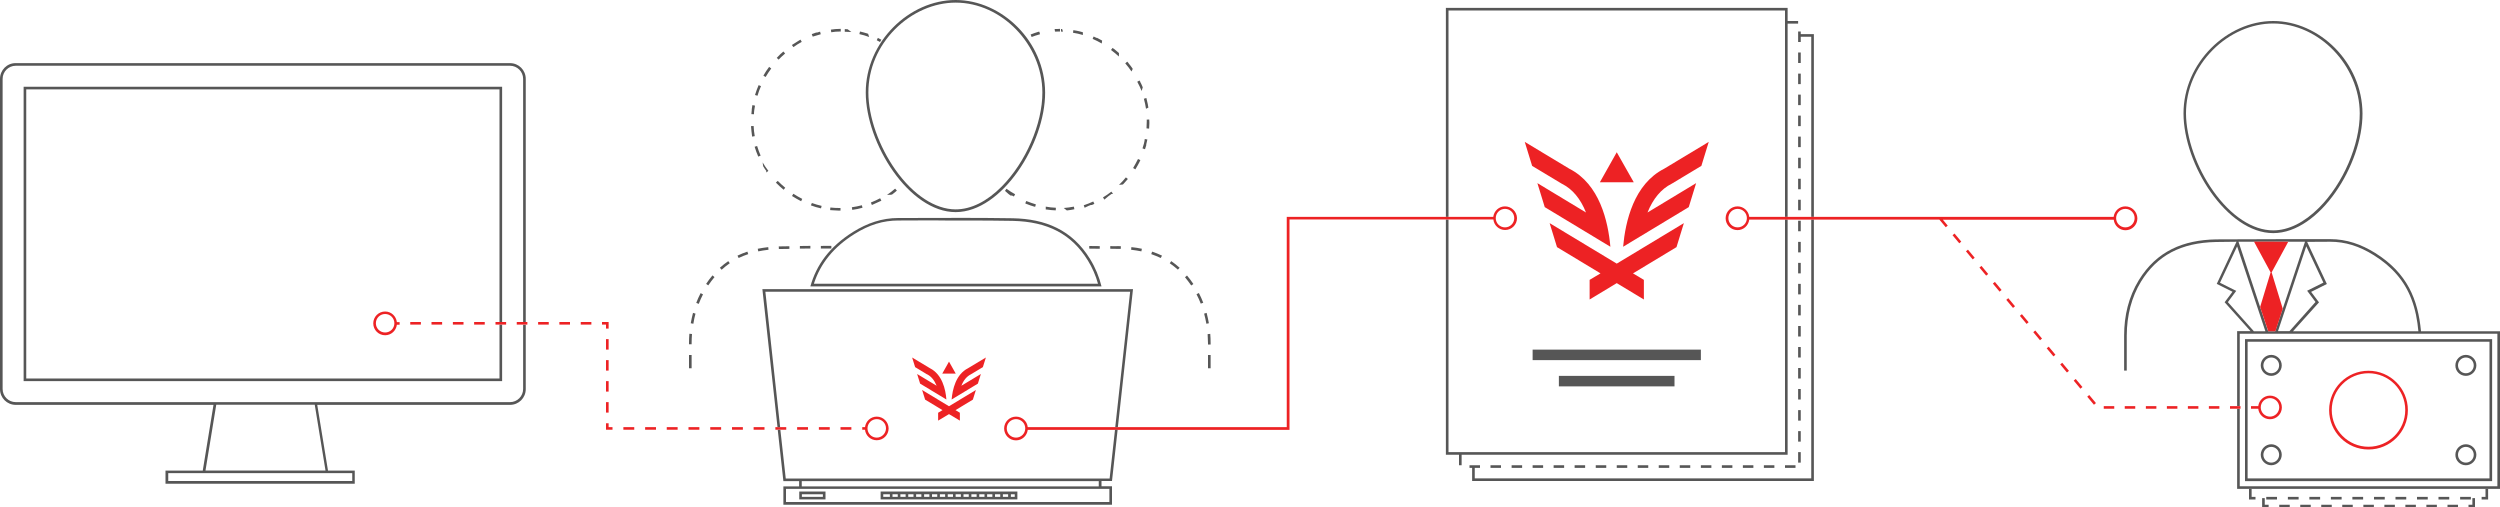 <svg viewBox="0 0 2000 405.9" xmlns="http://www.w3.org/2000/svg"><g fill="#565656"><path d="m1804.4 399.6h-5.2v-8.5h2.1v6.4h3.1m186.1 2.1h-5.2v-2.1h3.1v-6.4h2.1m-13.8 8.5h-8.6v-2.1h8.6zm-17.3 0h-8.6v-2.1h8.6zm-17.2 0h-8.6v-2.1h8.6zm-17.2 0h-8.6v-2.1h8.6zm-17.2 0h-8.6v-2.1h8.6zm-17.3 0h-8.6v-2.1h8.6zm-17.2 0h-8.6v-2.1h8.6zm-17.2 0h-8.6v-2.1h8.6zm-17.2 0h-8.6v-2.1h8.6zm-17.3 0h-8.6v-2.1h8.6z"/><path d="m1980 405.9h-5.2v-2.1h3.1v-5.3h2.1m-13.6 7.4h-8.4v-2.1h8.4zm-16.9 0h-8.4v-2.1h8.4zm-16.8 0h-8.4v-2.1h8.4zm-16.8 0h-8.4v-2.1h8.4zm-16.8 0h-8.4v-2.1h8.4zm-16.9 0h-8.4v-2.1h8.4zm-16.8 0h-8.4v-2.1h8.4zm-16.8 0h-8.4v-2.1h8.4zm-16.8 0h-8.4v-2.1h8.4zm-16.9 0h-5.2v-7.4h2.1v5.3h3.1"/><path d="m1972.7 300.7c4.6 0 8.4-3.8 8.4-8.4s-3.8-8.4-8.4-8.4-8.4 3.8-8.4 8.4c-.1 4.6 3.7 8.4 8.4 8.4zm0-14.7c3.5 0 6.3 2.8 6.3 6.3s-2.8 6.3-6.3 6.3-6.3-2.8-6.3-6.3 2.8-6.3 6.3-6.3zm0 86.2c4.6 0 8.4-3.8 8.4-8.4s-3.8-8.4-8.4-8.4-8.4 3.8-8.4 8.4c-.1 4.6 3.7 8.4 8.4 8.4zm0-14.7c3.5 0 6.3 2.8 6.3 6.3s-2.8 6.3-6.3 6.3-6.3-2.8-6.3-6.3 2.8-6.3 6.3-6.3zm-155.7-56.8c4.6 0 8.4-3.8 8.4-8.4s-3.8-8.4-8.4-8.4-8.4 3.8-8.4 8.4 3.8 8.4 8.4 8.4zm0-14.7c3.5 0 6.3 2.8 6.3 6.3s-2.8 6.3-6.3 6.3-6.3-2.8-6.3-6.3 2.9-6.3 6.3-6.3zm0 86.2c4.6 0 8.4-3.8 8.4-8.4s-3.8-8.4-8.4-8.4-8.4 3.8-8.4 8.4 3.8 8.4 8.4 8.4zm0-14.7c3.5 0 6.3 2.8 6.3 6.3s-2.8 6.3-6.3 6.3-6.3-2.8-6.3-6.3 2.9-6.3 6.3-6.3z"/><path d="m1993.7 271.3h-197.7v113.6h197.7zm-2.1 111.4h-193.5v-109.3h193.5zm-173-365.9c-.1 0-.1 0 0 0-37 0-71.9 33.4-71.8 74.1.1 40.9 34.8 95.6 71.8 95.6h.1c37.1-.1 71.4-54.9 71.3-95.7-.2-40.9-34.6-74-71.4-74zm36.6 149.4c-11.8 11.8-24.4 18.1-36.7 18.1-16.3 0-33.8-11.5-48-31.6-13.3-18.8-21.6-42.5-21.7-61.9 0-18.9 7.6-36.9 21.5-50.9 13.3-13.4 30.9-21.1 48.2-21.1 36.8 0 69.1 33.6 69.3 71.8.1 25.2-13.3 56.3-32.6 75.6z"/><path d="m1864.1 193.4c12 0 23.2 3.4 35 10.8 14.7 9.2 24.6 20.7 30.1 35.3 3.1 8.1 4.7 16.8 5.5 25.5h-100.3l20.8-23.1-6.3-8.4 12.6-6.3-15.8-33.7c5.3-.1 18.4-.1 18.4-.1zm-5.4 32.7-10.8 5.4-2.2 1.1 1.5 2 5.2 7-20.8 23.3h-9.2l22.6-67.9zm-14.7-32.7-23.8 71.6h-5.7l-23.7-71.6c6.5-.1 50.8-.1 53.2 0zm-31.7 71.6h-9.2l-20.8-23.3 5.2-7 1.5-2-2.2-1.1-10.8-5.4 13.7-29.1zm87.9-62.6c-11.3-7-22.9-11.1-36.1-11.1-.8 0-78.3 0-91.3.2-26 .5-47.4 9.2-61.8 32.7-8.1 13.3-11.7 28.3-11.7 44.2v28.1h2.1v-16.1-12c.1-16.3 3.9-30.8 11.4-43.1 12.9-21 31.9-31.1 60-31.7 5.2-.1 10.6-.2 16.4-.2l-15.8 33.7 12.6 6.3-6.3 8.4 20.7 23.1h-10.7v59.9h2.1v-57.8h206.1v122h-206.1v-62h-2.1v64.1h210.3v-126.1h-63.2c-2.4-25.4-10.9-46.5-36.6-62.6"/></g><path d="m1820.3 265h-5.7v-.1.1h5.7v-.1" fill="#1b1b1b"/><path d="m764.5 0v2.1c36.9 0 69.3 33.6 69.4 71.8.1 25-13.3 56-32.6 75.4-11.8 11.9-24.5 18.2-36.8 18.2-16.3 0-33.9-11.5-48.1-31.6-13.3-18.8-21.7-42.5-21.7-61.9 0-18.8 7.6-36.9 21.5-50.8 13.4-13.4 31-21.1 48.3-21.1zm6.6 176.4c15.3 0 27.7.1 39 .3 28.2.6 47.3 10.7 60.2 31.7 3.5 5.7 6.3 12 8.1 18.6h-227.3c5.3-16.4 15.9-29.4 32.5-39.8 11.8-7.4 23-10.8 35.1-10.8h2.3c8.3 0 16.7 0 25-.1 8.5.2 16.8.1 25.1.1m-6.6-176.4c-37 0-72 33.4-71.9 74.1.1 40.9 34.8 95.6 71.9 95.6h.1c37.1-.1 71.6-54.9 71.5-95.7-.2-40.9-34.6-74-71.6-74zm6.6 174.3c-16.7 0-33.4.1-50.1.1h-2.3c-13.2 0-24.9 4.1-36.2 11.1-19 11.9-29.4 26.5-34.2 43.6h232.9c-1.9-7.7-4.9-15-9.1-21.8-14.4-23.5-35.9-32.2-61.9-32.7-13-.2-26-.3-39.1-.3z" fill="#565656"/><path d="m759.2 289.3-5.4 9.6h10.8zm-15.2 5.3-14.3-8.6 2.4 7.7 9.4 5.7h.1c3.4 1.7 5.9 4.8 7.7 9.2l-15.6-9.4 2.4 7.7 21 12.7c-.6-8.2-3.4-20.1-13.1-25z" fill="#ed2224"/><path d="m737.7 312 2.4 7.7 13.9 8.4-3.5 2.1v6.3l8.7-5.2 8.7 5.2v-6.3l-3.5-2.1 13.9-8.4 2.4-7.7-21.5 13z" fill="#ed2224"/><path d="m776.8 299.4 9.5-5.7 2.4-7.7-14.3 8.6c-9.7 4.9-12.4 16.8-13.1 25l21-12.7 2.4-7.7-15.6 9.4c1.7-4.4 4.3-7.5 7.7-9.2z" fill="#ed2224"/><path d="m418.5 259.7v51.5c0 5.8-4.7 10.5-10.5 10.5h-395.4c-5.8 0-10.5-4.7-10.5-10.5v-248.1c0-5.8 4.7-10.5 10.5-10.5h395.4c5.8 0 10.5 4.7 10.5 10.5v194.5h2.1v-194.5c0-7-5.6-12.6-12.6-12.6h-395.4c-7-.1-12.6 5.6-12.6 12.6v248.2c0 7 5.6 12.6 12.6 12.6h158.2l-8.6 52.6h-29.8v10.5h151.4v-10.5h-21.4l-8.6-52.6h154.2c7 0 12.6-5.6 12.6-12.6v-51.5h-2.1zm-136.7 118.8v6.3h-147.2v-6.3zm-21.4-2.1h-96l8.6-52.6h78.8z" fill="#565656"/><path d="m399.6 259.7v43.1h-378.6v-231.3h378.6v186.1h2.1v-188.2h-382.8v235.5h382.8v-45.2" fill="#565656"/><path d="m1293.4 121.8-13.5 24h27.1zm-37.9 13.2-35.7-21.5 5.9 19.2 23.6 14.2.2.1c8.4 4.2 14.9 11.9 19.3 23l-38.9-23.5 5.9 19.2 52.5 31.7c-1.8-20.3-8.6-50.1-32.8-62.4z" fill="#ed2224"/><path d="m1239.7 178.5 5.9 19.2 34.8 21-8.7 5.2v15.7l21.7-13.1 21.7 13.1v-15.7l-8.7-5.2 34.8-21 5.9-19.2-53.7 32.4z" fill="#ed2224"/><path d="m1337.3 147 .2-.1 23.6-14.2 5.9-19.2-35.7 21.5c-24.2 12.3-31 42.1-32.8 62.4l52.5-31.7 5.9-19.2-38.9 23.5c4.4-11 10.9-18.8 19.3-23z" fill="#ed2224"/><path clip-rule="evenodd" d="m1247.1 300.7h92.5v8.4h-92.5z" fill="#565656" fill-rule="evenodd"/><path clip-rule="evenodd" d="m1226.1 279.7h134.6v8.4h-134.6z" fill="#565656" fill-rule="evenodd"/><g fill="#565656"><path d="m1449 175.6v207.1h-269.2v-8.4h4.2v-2.1h-8.4v2.1h2.1v10.5h273.4v-209.2m0-2.1v-146.2h-10.5v-2.1h-2.1v8.4h2.1v-4.2h8.4v144.1"/><path d="m1377.5 372.2h8.4v2.1h-8.4zm-16.8 0h8.4v2.1h-8.4zm-16.9 0h8.4v2.1h-8.4zm94.7-27.3h2.1v8.4h-2.1zm0 16.8h2.1v8.4h-2.1zm-111.5 10.5h8.4v2.1h-8.4zm-33.6 0h8.4v2.1h-8.4zm100.9 0h8.4v2.1h-8.4zm33.7 0h8.4v2.1h-8.4zm-16.9 0h8.4v2.1h-8.4zm-100.9 0h8.4v2.1h-8.4zm-33.6 0h8.4v2.1h-8.4zm-84.2 0h8.4v2.1h-8.4zm67.3 0h8.4v2.1h-8.4zm-16.8 0h8.4v2.1h-8.4zm-33.6 0h8.4v2.1h-8.4zm16.8 0h8.4v2.1h-8.4zm212.4-262.9h2.1v8.4h-2.1zm0 16.9h2.1v8.4h-2.1zm0 33.6h2.1v8.4h-2.1zm0 168.3h2.1v8.4h-2.1zm0-185.1h2.1v8.4h-2.1zm0-67.3h2.1v8.4h-2.1zm0-33.7h2.1v8.4h-2.1zm0 16.9h2.1v8.4h-2.1zm0 33.6h2.1v8.4h-2.1zm0 168.3h2.1v8.4h-2.1zm0 33.6h2.1v8.4h-2.1zm0-16.8h2.1v8.4h-2.1zm0 33.6h2.1v8.4h-2.1zm0-67.3h2.1v8.4h-2.1zm0-50.4h2.1v8.4h-2.1zm0 16.8h2.1v8.4h-2.1zm0-33.7h2.1v8.4h-2.1zm0 50.5h2.1v8.4h-2.1zm-279.7-53.6v-165.1h269.2v165.1h2.1v-154.6h8.4v-2.1h-8.4v-10.5h-273.4v167.2zm-2.1 2.1v188.2h10.5v8.4h2.1v-8.4h260.8v-188.2h-2.1v186.1h-269.2v-186.1z"/></g><path d="m1894.8 359.6c17.4 0 31.5-14.1 31.5-31.5s-14.1-31.5-31.5-31.5-31.5 14.1-31.5 31.5 14.1 31.5 31.5 31.5zm0-61c16.2 0 29.4 13.2 29.4 29.4s-13.2 29.4-29.4 29.4-29.4-13.2-29.4-29.4 13.2-29.4 29.4-29.4z" fill="#ed2224"/><path d="m1621.284 259.13-5.377-6.455 1.613-1.344 5.377 6.454zm10.72 13.065-5.377-6.453 1.613-1.344 5.378 6.453zm-53.864-64.681-5.38-6.453 1.614-1.344 5.378 6.453zm21.517 25.798-5.378-6.453 1.612-1.346 5.378 6.453zm-10.724-12.802-5.377-6.454 1.613-1.345 5.377 6.454zm53.802 64.604-5.378-6.453 1.613-1.344 5.378 6.453zm-75.332-90.477-5.38-6.452 1.614-1.345 5.38 6.452zm42.995 51.709-5.377-6.453 1.614-1.345 5.378 6.453zm139.902 78.554h8.4v2.1h-8.4zm-16.8 0h8.4v2.1h-8.4zm-16.8 0h8.4v2.1h-8.4zm67.3 0h8.4v2.1h-8.4zm-16.9 0h8.4v2.1h-8.4zm-113.553-26.89-5.378-6.452 1.612-1.344 5.378 6.452zm21.607 25.8-5.376-6.454 1.613-1.344 5.378 6.454zm7.846 1.09h8.4v2.1h-8.4zm-18.66-13.937-5.377-6.453 1.613-1.344 5.378 6.453zm35.46 13.937h8.4v2.1h-8.4zm116.2-8.4c-4.9 0-8.8 3.7-9.4 8.4h-5.8v2.1h5.8c.5 4.7 4.5 8.4 9.4 8.4 5.2 0 9.5-4.2 9.5-9.5s-4.3-9.4-9.5-9.4zm0 16.8c-4.1 0-7.4-3.3-7.4-7.4s3.3-7.4 7.4-7.4 7.4 3.3 7.4 7.4c-.1 4.1-3.4 7.4-7.4 7.4zm-115.7-168.2c-4.9 0-8.8 3.7-9.4 8.4h-291.5c-.5-4.7-4.5-8.4-9.4-8.4-5.2 0-9.5 4.2-9.5 9.5 0 5.2 4.2 9.5 9.5 9.5 4.9 0 8.8-3.7 9.4-8.4h152.1l5.1 6.1 1.6-1.3-3.9-4.7h136.7c.5 4.7 4.5 8.4 9.4 8.4 5.2 0 9.5-4.2 9.5-9.5-.1-5.4-4.4-9.6-9.6-9.6zm-310.2 16.8c-4.1 0-7.4-3.3-7.4-7.4s3.3-7.4 7.4-7.4 7.4 3.3 7.4 7.4-3.3 7.4-7.4 7.4zm310.2 0c-4.1 0-7.4-3.3-7.4-7.4s3.3-7.4 7.4-7.4 7.4 3.3 7.4 7.4-3.3 7.4-7.4 7.4zm-496.3-16.8c-4.9 0-8.8 3.7-9.4 8.4h-165.2v168.2h-207.2c-.5-4.7-4.5-8.4-9.4-8.4-5.2 0-9.5 4.2-9.5 9.5 0 5.2 4.2 9.5 9.5 9.5 4.9 0 8.8-3.7 9.4-8.4h209.4v-168.3h163.1c.5 4.7 4.5 8.4 9.4 8.4 5.2 0 9.5-4.2 9.5-9.5-.1-5.2-4.4-9.4-9.6-9.4zm-391.2 185c-4.1 0-7.4-3.3-7.4-7.4s3.3-7.4 7.4-7.4 7.4 3.3 7.4 7.4-3.3 7.4-7.4 7.4zm391.2-168.2c-4.1 0-7.4-3.3-7.4-7.4s3.3-7.4 7.4-7.4 7.4 3.3 7.4 7.4-3.3 7.4-7.4 7.4zm-502.6 151.4c-4.9 0-8.8 3.7-9.4 8.4h-2.2v2.1h2.2c.5 4.7 4.5 8.4 9.4 8.4 5.2 0 9.5-4.2 9.5-9.5-.1-5.2-4.3-9.4-9.5-9.4zm0 16.8c-4.1 0-7.4-3.3-7.4-7.4s3.3-7.4 7.4-7.4 7.4 3.3 7.4 7.4c-.1 4.1-3.4 7.4-7.4 7.4zm-393.3-100.9c-5.2 0-9.5 4.2-9.5 9.5 0 5.2 4.2 9.5 9.5 9.5 4.9 0 8.8-3.7 9.4-8.4h2.2v-2.1h-2.2c-.6-4.8-4.5-8.5-9.4-8.5zm0 16.8c-4.1 0-7.4-3.3-7.4-7.4s3.3-7.4 7.4-7.4 7.4 3.3 7.4 7.4-3.3 7.4-7.4 7.4zm105.3-8.4h8.5v2.1h-8.5zm17.1 0h8.5v2.1h-8.5zm17 0h8.5v2.1h-8.5zm-102.3 0h8.5v2.1h-8.5zm-17 0h8.5v2.1h-8.5zm51.1 0h8.5v2.1h-8.5zm85.3 0h8.5v2.1h-8.5zm-102.3 0h8.5v2.1h-8.5zm34.1 0h8.5v2.1h-8.5zm88.4 5.3h2.1v-5.3h-5.3v2.1h3.2m0 62h2.1v8.4h-2.1zm0-16.8h2.1v8.4h-2.1zm0-16.8h2.1v8.4h-2.1zm0-16.8h2.1v8.4h-2.1zm2.1 67.3h-2.1v5.2h5.2v-2.1h-3.1m133.4 0h8.7v2.1h-8.7zm17.4 0h8.7v2.1h-8.7zm17.4 0h8.7v2.1h-8.7zm17.3 0h8.7v2.1h-8.7zm-69.5 0h8.7v2.1h-8.7zm-34.7 0h8.7v2.1h-8.7zm-69.5 0h8.7v2.1h-8.7zm86.9 0h8.7v2.1h-8.7zm-69.5 0h8.7v2.1h-8.7zm17.3 0h8.7v2.1h-8.7zm17.4 0h8.7v2.1h-8.7z" fill="#ed2224"/><path clip-rule="evenodd" d="m1803.2 193.3 13.3 24.6-8.4 27.7 6.5 19.4h5.7l5.9-18-8.9-29.1 13.3-24.5" fill="#ed2224" fill-rule="evenodd"/><g fill="#565656"><path d="m954.7 227.2c-1.6-2.4-3.3-4.7-5.1-6.8l-1.6 1.4c1.7 2.1 3.4 4.3 5 6.6zm7.9 15c-1-2.6-2.2-5.3-3.5-7.8l-1.9 1c1.3 2.4 2.4 5 3.4 7.5zm-33-37.7c-2.5-1.2-5.2-2.3-7.9-3.2l-.7 2c2.6.9 5.2 2 7.6 3.1zm14.1 9.7c-2.1-1.9-4.4-3.7-6.7-5.3l-1.2 1.7c2.2 1.5 4.4 3.3 6.5 5.1zm-392.5 80.4v-10.6h2.1v10.6m56.6-63.3h296.5l-12.1 110.4h-2.1l11.9-108.3h-291.8l11.8 108.3h-2.1m346.5-47.1v-10.6h-2.1v10.6m0-19.9v.9h2.1v-.9c0-2.6-.1-5.2-.3-7.6l-2.1.2c.1 2.4.2 4.9.3 7.4zm-78.2-77.8v2.1c2.2 0 4.4.1 6.6.1h1.8l.1-2.1c-.6 0-1.2 0-1.9-.1-2.2.1-4.4.1-6.6 0zm-16.8 2c2.8 0 5.6 0 8.4.1v-2.1c-2.8 0-5.6-.1-8.4-.1zm95.7 59.7c-.5-2.8-1.1-5.6-1.8-8.3l-2 .6c.7 2.6 1.3 5.4 1.8 8.1zm-62.2-58.8c2.8.3 5.6.8 8.2 1.3l.4-2.1c-2.7-.6-5.5-1-8.4-1.3zm-239.814-.987-8.4.01-.002-2.1 8.4-.01zm-25.186.087c2.8 0 5.6-.1 8.4-.1v-2.1c-2.8 0-5.6 0-8.4.1zm-56.1 11.7-1.2-1.7c-2.3 1.6-4.6 3.4-6.7 5.3l1.4 1.6c2.1-1.9 4.3-3.7 6.5-5.2zm14.8-7.3-.7-2c-2.7.9-5.4 2-7.9 3.2l.9 1.9c2.5-1.2 5-2.2 7.7-3.1zm16.2-3.5-.2-2.1c-2.9.3-5.7.8-8.4 1.3l.4 2.1c2.6-.5 5.3-1 8.2-1.3zm-58.4 51.1-2-.6c-.7 2.7-1.3 5.5-1.8 8.3l2.1.4c.4-2.8 1-5.5 1.7-8.1zm15.2-29.2-1.6-1.4c-1.8 2.1-3.5 4.4-5.1 6.8l1.7 1.2c1.6-2.3 3.3-4.6 5-6.6zm-18.3 53c0-2.5.1-5.1.3-7.5l-2.1-.2c-.2 2.5-.3 5-.3 7.6v.8h2.1zm9.1-39.2-1.9-1c-1.3 2.5-2.5 5.1-3.5 7.8l2 .8c1-2.7 2.2-5.2 3.4-7.6zm60.6-38.4.1 2.1h1.8c2.2 0 4.4-.1 6.6-.1v-2.1c-2.2 0-4.4.1-6.6.1zm272.2-154.6c0-.1 0-.1 0 0 0-.1-.1-.1 0 0-.1-.1-.1-.1 0 0l-.1-.1-.1-.1-.1-.1-.1-.1-3.6-3s-.1 0-.1-.1h-.1-.1l-.1-.1c-.2-.2-.5-.4-.7-.6l-1.3 1.7c2.2 1.6 4.3 3.4 6.3 5.2zm3.1 105.1s0-.1 0 0c0-.1 0-.1 0 0l.1-.1.1-.1.1-.1.1-.1.1-.1.1-.1.1-.1.1-.1c1-1.1 2-2.2 3-3.4 0 0 0-.1.1-.1l.1-.1-1.6-1.3c-1.7 2.1-3.5 4.1-5.5 6zm20.4-61.5c-.1-.8-.3-1.5-.4-2.3v-.1-.1c-.4-1.8-.8-3.5-1.2-5.2l-2 .6c.7 2.6 1.3 5.3 1.7 8zm-1.3 11c0 1.9-.1 3.8-.2 5.6l2.1.2c.1-1.4.2-2.8.2-4.3v-.1-.1-.1-.1-.1-.1-.1c0-.8 0-1.5-.1-2.3l-2.1.1c.1-.3.1.5.1 1.4zm-3.4 21.6 2 .7c.4-1.1.7-2.1 1-3.2v-.1-.1-.1-.2-.2l.9-3.9-2.1-.4c-.2 2.2-.9 4.9-1.8 7.5zm.2-48.8v-.1s0-.1-.1-.1v-.1c-.5-1.2-1-2.4-1.6-3.5 0 0 0-.1-.1-.1 0 0 0-.1-.1-.1v-.1-.1-.1-.1s0-.1-.1-.1c-.2-.3-.4-.7-.6-1l-1.8 1c1.3 2.4 2.5 4.9 3.5 7.4zm-8-14.8-.6-.9-.1-.1v-.1s0-.1-.1-.1c-.8-1.1-1.6-2.2-2.5-3.2v-.1c-.4-.5-.8-.9-1.1-1.3l-1.6 1.4c1.8 2.1 3.5 4.2 5 6.5zm3.7 77.6c.1 0 .1 0 0 0 .1-.1.1-.1 0 0 0-.1.1-.1.1-.1v-.1s0-.1.1-.1c.5-.9 1-1.9 1.5-2.8 0 0 0-.1.1-.1v-.1-.1l.6-1.2-1.9-.9c-1.2 2.4-2.5 4.8-3.9 7.2l1.8 1.1c.9-1.6 1.3-2.2 1.6-2.8zm-37.5 31.4s0-.1 0 0c0-.1 0-.1 0 0 .1 0 .1 0 .2-.1h.9c.7-.3 1.3-.6 2-.9l-.9-1.9c-2.5 1.1-5 2.2-7.6 3l.7 2c3-1.5 3.8-1.8 4.7-2.1zm-35.8 3.5c.1 0 .1 0 0 0h.6c2.5.4 4.9.6 7.4.7l.1-2.1c-2.7-.1-5.4-.4-8.1-.9zm11.4-142.4v-2.1h-.1-.3c-.6 0-1.3 0-1.9.1h-.4-.1-.1-.1-.1-.1-.1-.1-.1-.1-.1-.1-.1-.1-.3l.3 2.1c-1.4.1 1.3-.1 4-.1zm-16 2.2-.5-2h-.1-.1-.1-.1-.3c-2.1.6-4.2 1.4-6.3 2.2l.8 2c1.5-.6 4.1-1.5 6.7-2.2zm-23.7 128.9s.1 0 0 0c.1 0 .1 0 0 0l.1.1h1.2c.5.3 1 .6 1.5.8l1-1.8c-2.4-1.3-4.7-2.8-6.9-4.4l-1.2 1.7c2.7 2.5 3.5 3.1 4.3 3.6zm13.2 7c.1 0 .1 0 0 0h.1c1.9.8 3.8 1.4 5.8 2h.2c.2.1.4.1.5.2l.6-2c-2.6-.8-5.2-1.7-7.7-2.7l-.8 1.9c.6.3 1 .4 1.3.6zm28.2-140.1h-.9v2.1h1.6zm32 9.3s-.1 0-.1-.1l-3.9-2.1h-.1-.1-.1-.1-.1c-.8-.4-1.5-.7-2.3-1.1l-.8 1.9c2.5 1.1 4.9 2.3 7.3 3.7zm-15.4-6.7c-1.9-.6-3.9-1-5.8-1.4h-.1-.1-.1l-1.5-.3-.3 2.1c2.6.4 5.3 1 7.9 1.8zm22.6 129.6.1-.1s.1 0 .1-.1h.3s.1 0 .1-.1h.8l.1-.1-1.3-1.7c-2.1 1.7-4.4 3.2-6.7 4.6l1.1 1.8c2.9-2.6 4.2-3.5 5.4-4.3zm-35.5 12.9s.1 0 0 0c.1 0 .1 0 0 0h.6c1.8-.2 3.7-.5 5.5-.9l-.4-2.1c-2.7.5-5.4.9-8.1 1.1zm-158.9-141.3s-.1 0 0 0c-.1 0-.1 0 0 0h-.1-.1c-.1 0-.1 0-.2-.1-.1 0-.1 0-.2-.1-.1 0-.2-.1-.3-.1s-.3-.1-.4-.1c-1.7-.5-3.4-1-5.2-1.4l-.5 2.1c2.6.6 5.3 1.3 7.8 2.3zm9.4 134.1c.1 0 .1 0 .1-.1h.2c.3-.2.6-.3.9-.5l-1-1.9c-2.4 1.3-4.9 2.4-7.4 3.4l.8 2c2.5-1.1 4.5-2 6.4-2.9zm1.2-129.3s-1.9-1-2.8-1.5l-.9 1.9c.9.4 1.7.9 2.6 1.4-.2.2 1.1-1.8 1.1-1.8zm-15.1 134.4-.5-2c-2.6.7-5.3 1.2-8 1.6l.3 2.1c2.8-.4 5.5-.9 8.2-1.7zm22.9-10.4c.1 0 .1-.1.1-.1h.6s.1 0 .1-.1l.1-.1c1.3-1 2.5-1.9 3.7-3l-1.4-1.6c-2.1 1.8-4.2 3.5-6.5 5zm-56.3-128.4-.5-2h-.1-.1-.1c-.7.2-1.4.4-2 .6h-.1-.1-.1-.1-.1-.1-.1-.1c-1.2.4-2.4.9-3.6 1.3l.8 2c1.2-.3 3.8-1.2 6.4-1.9zm-52.6 57.1-2.1-.4c-.2 1.1-.4 2.2-.5 3.3v.7c-.1 1.1-.2 2.2-.3 3.2l2.1.1c-.1-1.5.3-4.2.8-6.9zm-.2 24.4c-.5-2.7-.8-5.4-.9-8.1l-2.1.1c.2 2.8.5 5.6.9 8.4zm5-40-1.9-.8c-1.1 2.6-2.1 5.2-2.9 7.9l2 .6c.7-2.6 1.7-5.2 2.8-7.7zm39.9 95.4c2.6 1 5.3 1.8 8.1 2.4l.5-2c-2.6-.6-5.3-1.4-7.8-2.3zm22.5 4.2h1.2v-2.1h-.8c-2.4 0-4.9-.1-7.3-.4l-.2 2.1c2.9.2 5 .3 7.1.4zm-37.6-11.7c2.4 1.5 4.8 2.9 7.3 4.2l.9-1.9c-2.4-1.2-4.8-2.6-7.1-4.1zm-27.9-40-2 .6c.8 2.7 1.8 5.3 2.9 7.9l1.9-.8c-1.1-2.5-2-5.1-2.8-7.7zm35.7-83.3-1-1.8c-.6.3-1.1.6-1.7 1 0 0-.1 0-.1.1 0 0-.1 0-.1.1h-.1c-1.7 1-3.3 2-4.9 3.1l1.2 1.7c2-1.5 4.4-2.9 6.7-4.2zm-13.3 9.3-1.4-1.6c-.6.6-1.3 1.1-1.9 1.7 0 0-.1 0-.1.1h-.1l-.1.1-.1.1c-1 1-2 2-3 3.1l1.5 1.4c1.1-1.2 3.1-3.1 5.2-4.9zm-7.4 103.3c2 2 4 3.9 6.2 5.7l1.3-1.6c-2.1-1.7-4.1-3.6-6-5.5zm51.9-120.9v-2.1h-.1-.1-.1-.1-.1-.1c-2.4 0-4.9.2-7.3.6l.3 2.1c2.2-.4 4.9-.6 7.6-.6zm-55.6 29.6-1.7-1.3c-1.7 2.2-3.2 4.6-4.6 7l1.8 1.1c1.3-2.3 2.9-4.6 4.5-6.8zm61.1-31.4c-.7-.1-1.3-.1-2-.1h-.1-.1-.1v2.1c1.8 0 3.5.1 5.3.2zm-67.6 109.4c0 .1 0 .1 0 0 0 .1.1.1 0 0l.1.1v.3s0 .1.1.1l.1.1c.6 1 1.2 2 1.9 2.9l.1.1s0 .1.1.1c0 0 0 .1.1.1v1.4l1.7-1.3c-1.7-2.2-3.2-4.4-4.6-6.8zm203.4 260.4h-109.4v6.3h109.4zm-102 4.3h-5.3v-2.1h5.3zm6.3 0h-4.2v-2.1h4.2zm6.3 0h-4.2v-2.1h4.2zm6.3 0h-4.2v-2.1h4.2zm6.3 0h-4.2v-2.1h4.2zm6.4 0h-4.2v-2.1h4.2zm6.3 0h-4.2v-2.1h4.2zm6.3 0h-4.2v-2.1h4.2zm6.3 0h-4.2v-2.1h4.2zm6.3 0h-4.2v-2.1h4.2zm6.3 0h-4.2v-2.1h4.2zm6.3 0h-4.2v-2.1h4.2zm6.3 0h-4.2v-2.1h4.2zm6.3 0h-4.2v-2.1h4.2zm6.3 0h-4.2v-2.1h4.2v2.1zm6.3 0h-4.2v-2.1h4.2zm5.3 0h-3.1v-2.1h3.1zm-151.4-4.3h-21v6.3h21zm-2.1 4.3h-16.8v-2.1h16.8z"/><path d="m887.7 382.8h-259.1l-4.3-38.9h-2.1l4.5 41h12.6v4.2h-12.6v14.7h262.9v-14.8h-8.4v-4.2h8.4l4.5-41h-2.1zm-246.3 2.1h237.6v4.2h-237.6zm246.1 6.2v10.5h-258.7v-10.5z"/></g></svg>